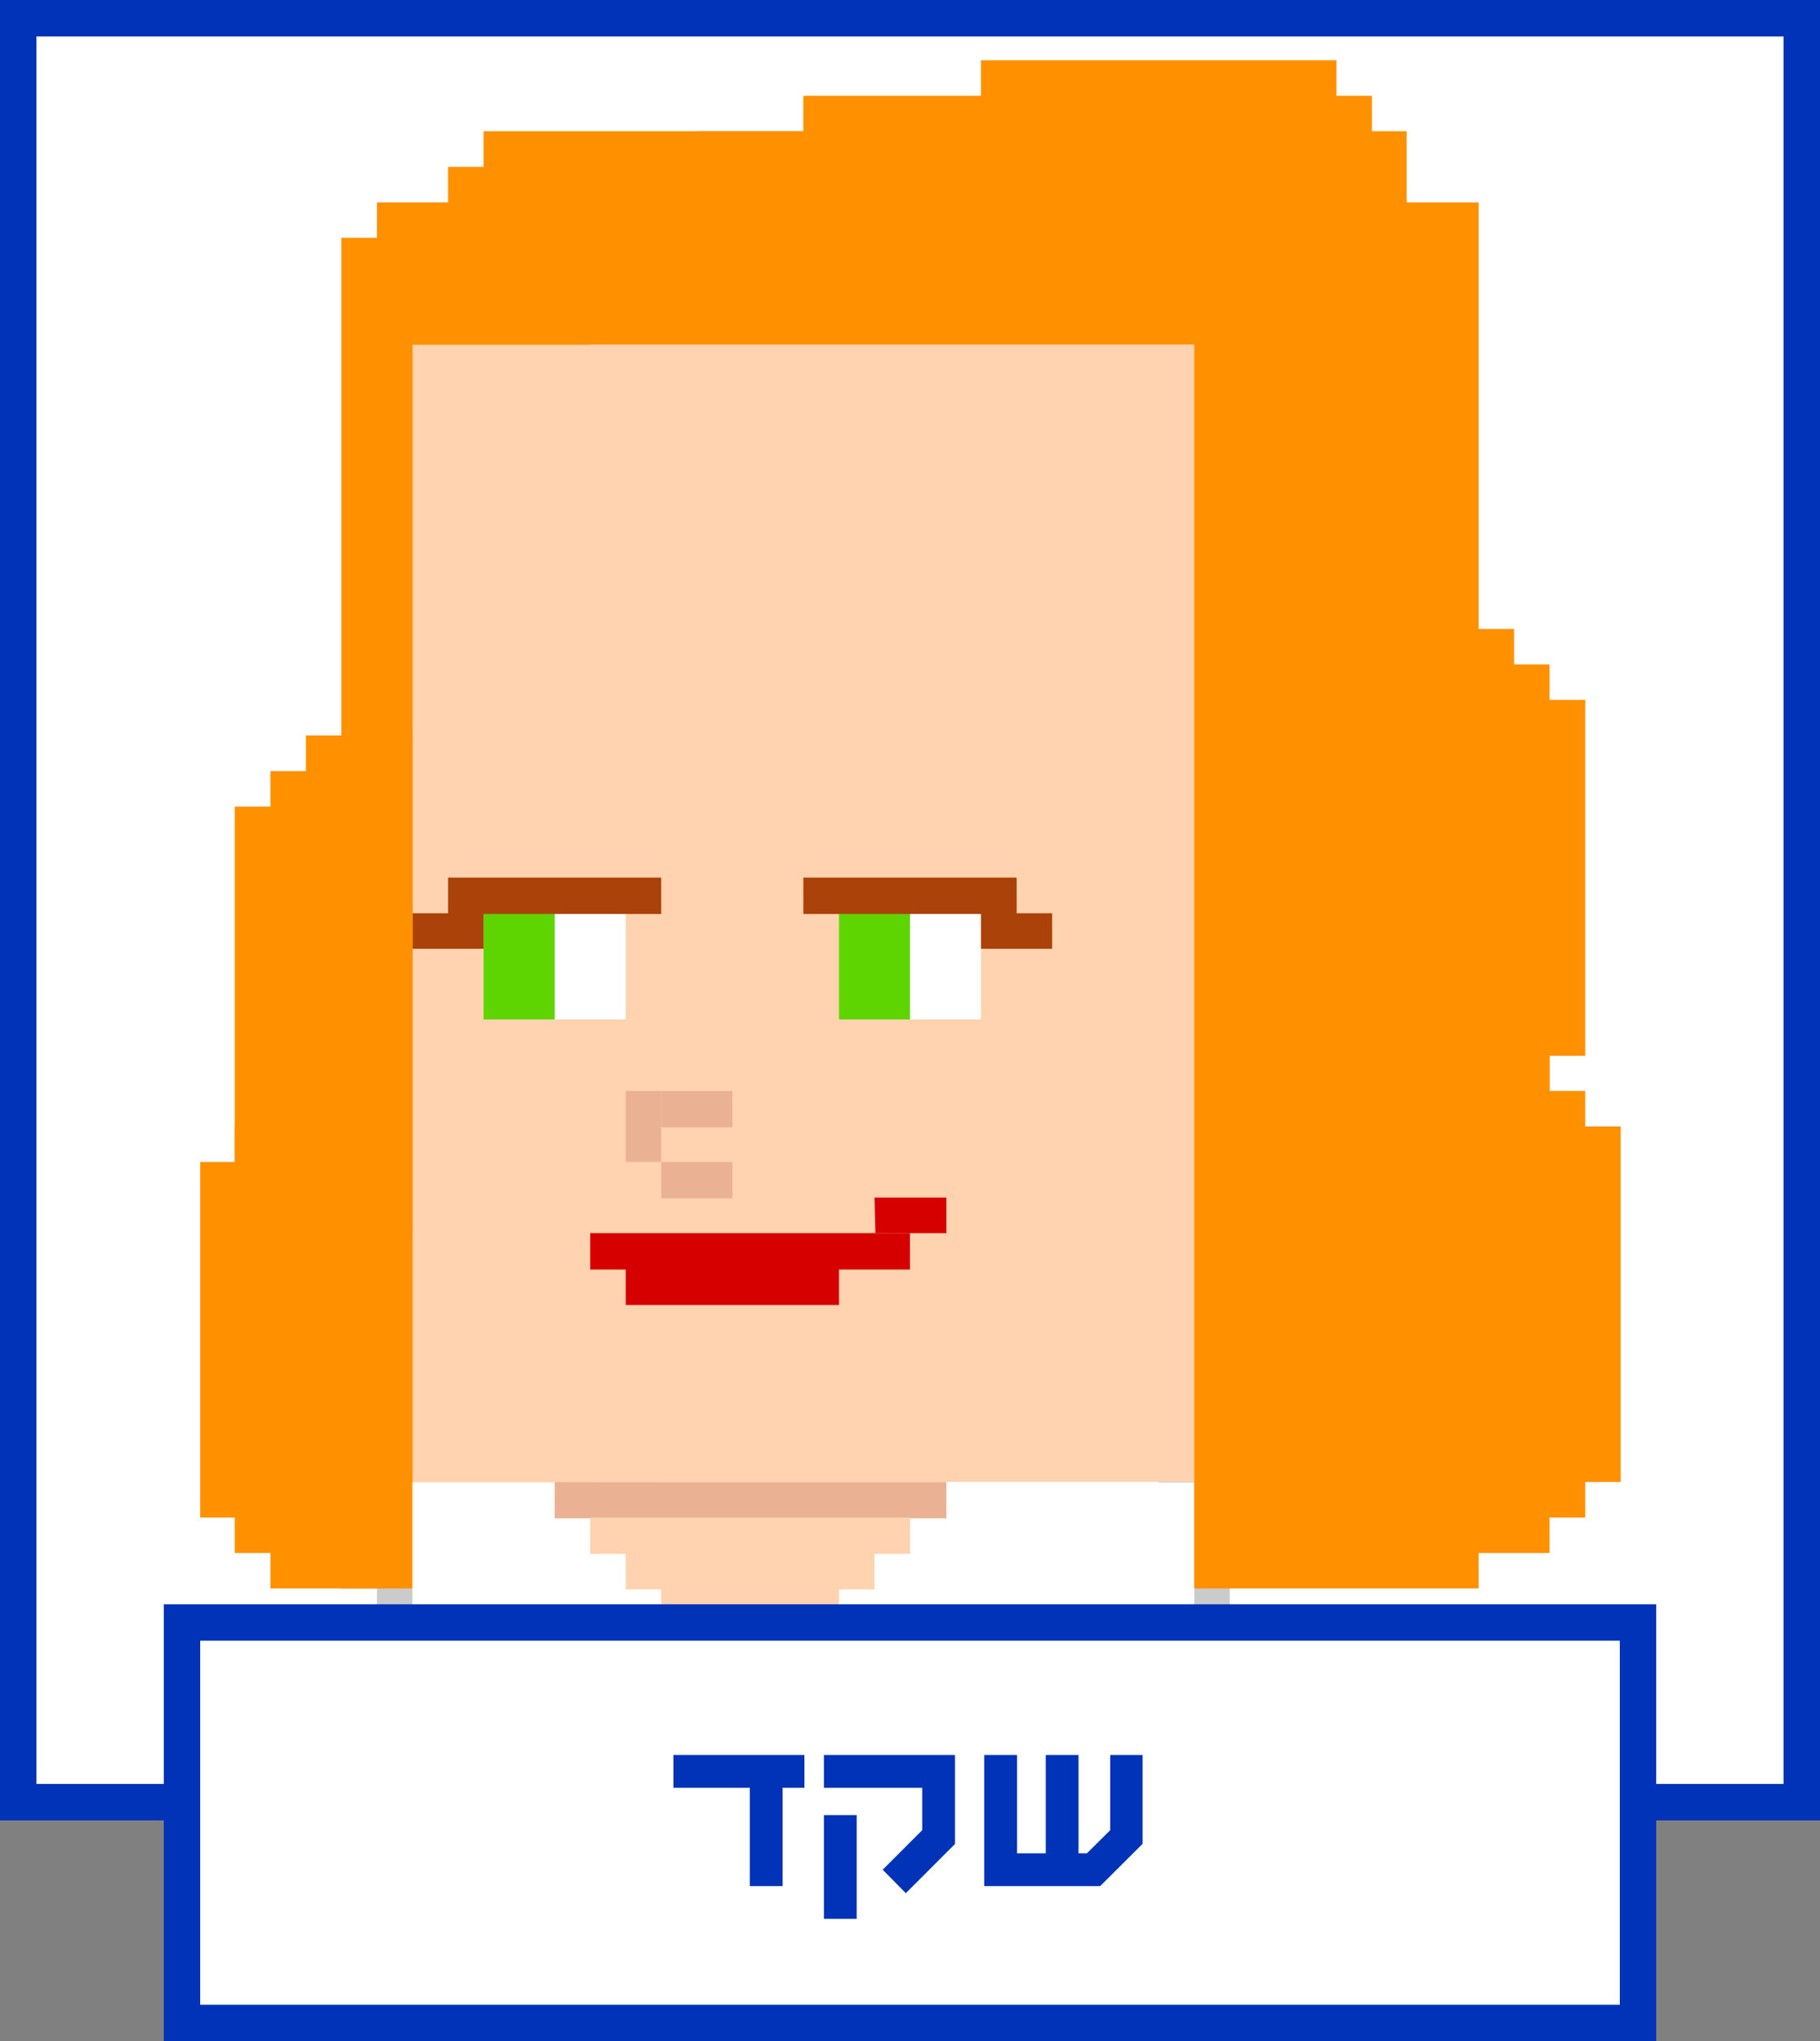 <svg xmlns="http://www.w3.org/2000/svg" viewBox="0 0 100 112.13"><rect x="0" y="0" width="100" height="112.13" fill="#808080" stroke="none"/><defs><style>.cls-1{fill:#fff;}.cls-2{fill:#0033b8;}.cls-3{fill:#00388b;}.cls-4{fill:#05224d;}.cls-5{fill:#ffd3af;}.cls-6{fill:#cbcbcb;}.cls-7{fill:#ff9000;}.cls-8{fill:#eab293;}.cls-9{fill:#d60000;}.cls-10{fill:#5fd500;}.cls-11{fill:#aa4209;}</style></defs><title>sqr-c-shafir</title><g id="Layer_2" data-name="Layer 2"><g id="Layer_5" data-name="Layer 5"><g id="sqr-c-shaked"><rect class="cls-1" width="100" height="100"/><path class="cls-2" d="M98,2V98H2V2H98m2-2H0V100H100V0Z"/><rect class="cls-3" x="63.66" y="69.69" width="17.58" height="41.44"/><rect class="cls-4" x="69.52" y="69.69" width="7.81" height="41.44"/><rect class="cls-5" x="14.85" y="108.74" width="11.72" height="2.39"/><path class="cls-1" d="M12.9,71.64H28.52v37.1H12.9Z"/><path class="cls-6" d="M20.71,81.41H36.33v27.33H20.71Z"/><path class="cls-7" d="M18.76,13.07H32.43V87.26H18.76Z"/><rect class="cls-1" x="22.66" y="81.41" width="50.77" height="29.72"/><path class="cls-8" d="M30.48,81.41H52v2H30.48Z"/><path class="cls-5" d="M32.43,83.36H50v2H32.43Z"/><path class="cls-5" d="M34.38,85.31H48.05v2H34.38Z"/><path class="cls-5" d="M36.33,87.26H46.1v2H36.33Z"/><path class="cls-6" d="M65.62,71.64H81.24v37.1H65.62Z"/><rect class="cls-6" x="67.57" y="87.26" width="11.71" height="23.87"/><rect class="cls-5" x="69.52" y="108.74" width="11.72" height="2.39"/><path class="cls-1" d="M67.57,71.64H83.19v37.1H67.57Z"/><path class="cls-5" d="M22.67,18.93H73.43V81.41H22.67Z"/><path class="cls-9" d="M32.43,67.74H50v2H32.43Z"/><path class="cls-9" d="M48.05,65.79H52v1.95h-3.9Z"/><path class="cls-9" d="M34.38,69.69H46.1v2H34.38Z"/><path class="cls-8" d="M36.33,59.93h3.91v2H36.33Z"/><path class="cls-8" d="M36.33,63.83h3.91v2H36.33Z"/><path class="cls-8" d="M34.38,59.93h1.95v3.9H34.38Z"/><path class="cls-10" d="M46.1,50.17H50V56H46.1Z"/><path class="cls-1" d="M50,50.17h3.9V56H50Z"/><path class="cls-11" d="M44.14,48.21H55.86v2H44.14Z"/><path class="cls-11" d="M53.9,50.17h3.91v1.95H53.9Z"/><path class="cls-10" d="M26.57,50.17h3.91V56H26.57Z"/><path class="cls-1" d="M30.48,50.17h3.9V56h-3.9Z"/><path class="cls-11" d="M24.62,48.21H36.33v2H24.62Z"/><path class="cls-11" d="M22.67,50.17h3.9v1.95h-3.9Z"/><path class="cls-5" d="M71.48,46.26h9.76V63.83H71.48Z"/><path class="cls-7" d="M18.76,13.07H81.24v5.86H18.76Z"/><path class="cls-7" d="M20.71,11.12H81.24V17H20.71Z"/><path class="cls-7" d="M83.19,61.88h5.86V81.41H83.19Z"/><path class="cls-7" d="M81.24,59.93H87.1V83.36H81.24Z"/><path class="cls-7" d="M79.29,58h5.85V85.31H79.29Z"/><path class="cls-7" d="M81.24,38.45H87.1V58H81.24Z"/><path class="cls-7" d="M79.29,36.5h5.85V59.93H79.29Z"/><path class="cls-7" d="M77.33,34.55h5.86V61.88H77.33Z"/><path class="cls-7" d="M53.9,3.31H73.43V9.17H53.9Z"/><path class="cls-7" d="M44.14,5.26H75.38v5.86H44.14Z"/><path class="cls-7" d="M38.29,7.21h39v5.86h-39Z"/><path class="cls-7" d="M26.57,7.21H46.1v5.86H26.57Z"/><path class="cls-7" d="M24.62,9.17H48.05V15H24.62Z"/><path class="cls-7" d="M22.67,11.12H50V17H22.67Z"/><path class="cls-7" d="M12.9,44.31h5.86V63.83H12.9Z"/><path class="cls-7" d="M14.86,42.36h5.85V65.79H14.86Z"/><path class="cls-7" d="M16.81,40.4h5.86V67.74H16.81Z"/><path class="cls-7" d="M11,63.83h5.86V83.36H11Z"/><path class="cls-7" d="M12.9,61.88h5.86V85.31H12.9Z"/><path class="cls-7" d="M14.86,59.93h5.85V87.26H14.86Z"/><path class="cls-7" d="M65.62,13.07H81.24V87.26H65.62Z"/><path class="cls-6" d="M42.19,89.22h2v2h-2Z"/><path class="cls-6" d="M40.24,91.17h1.95v2H40.24Z"/><path class="cls-6" d="M38.29,93.12h2v1.95h-2Z"/><path class="cls-6" d="M36.33,95.07h2v2h-2Z"/><path class="cls-6" d="M34.38,97h1.95v2H34.38Z"/><path class="cls-6" d="M32.43,99h2v2h-2Z"/><path class="cls-6" d="M30.48,100.93h1.95v1.95H30.48Z"/><rect class="cls-1" x="10" y="89.13" width="80" height="22"/><path class="cls-2" d="M91,112.13H9v-24H91Zm-80-2H89v-20H11Z"/><path class="cls-2" d="M37,96.41v1.8h4.2v5.4H43v-5.4h1.2v-1.8Z"/><path class="cls-2" d="M45.27,96.41v1.8h5.4v2.33l-2.17,2.17L49.77,104l2.7-2.7V96.41Zm0,3.3v5.7h1.8v-5.7Z"/><path class="cls-2" d="M61,96.41v4.13l-1.28,1.27h-.46v-5.4h-1.8v5.4H55.88v-5.4h-1.8v7.2h6.37l2.33-2.32V96.41Z"/></g></g></g></svg>